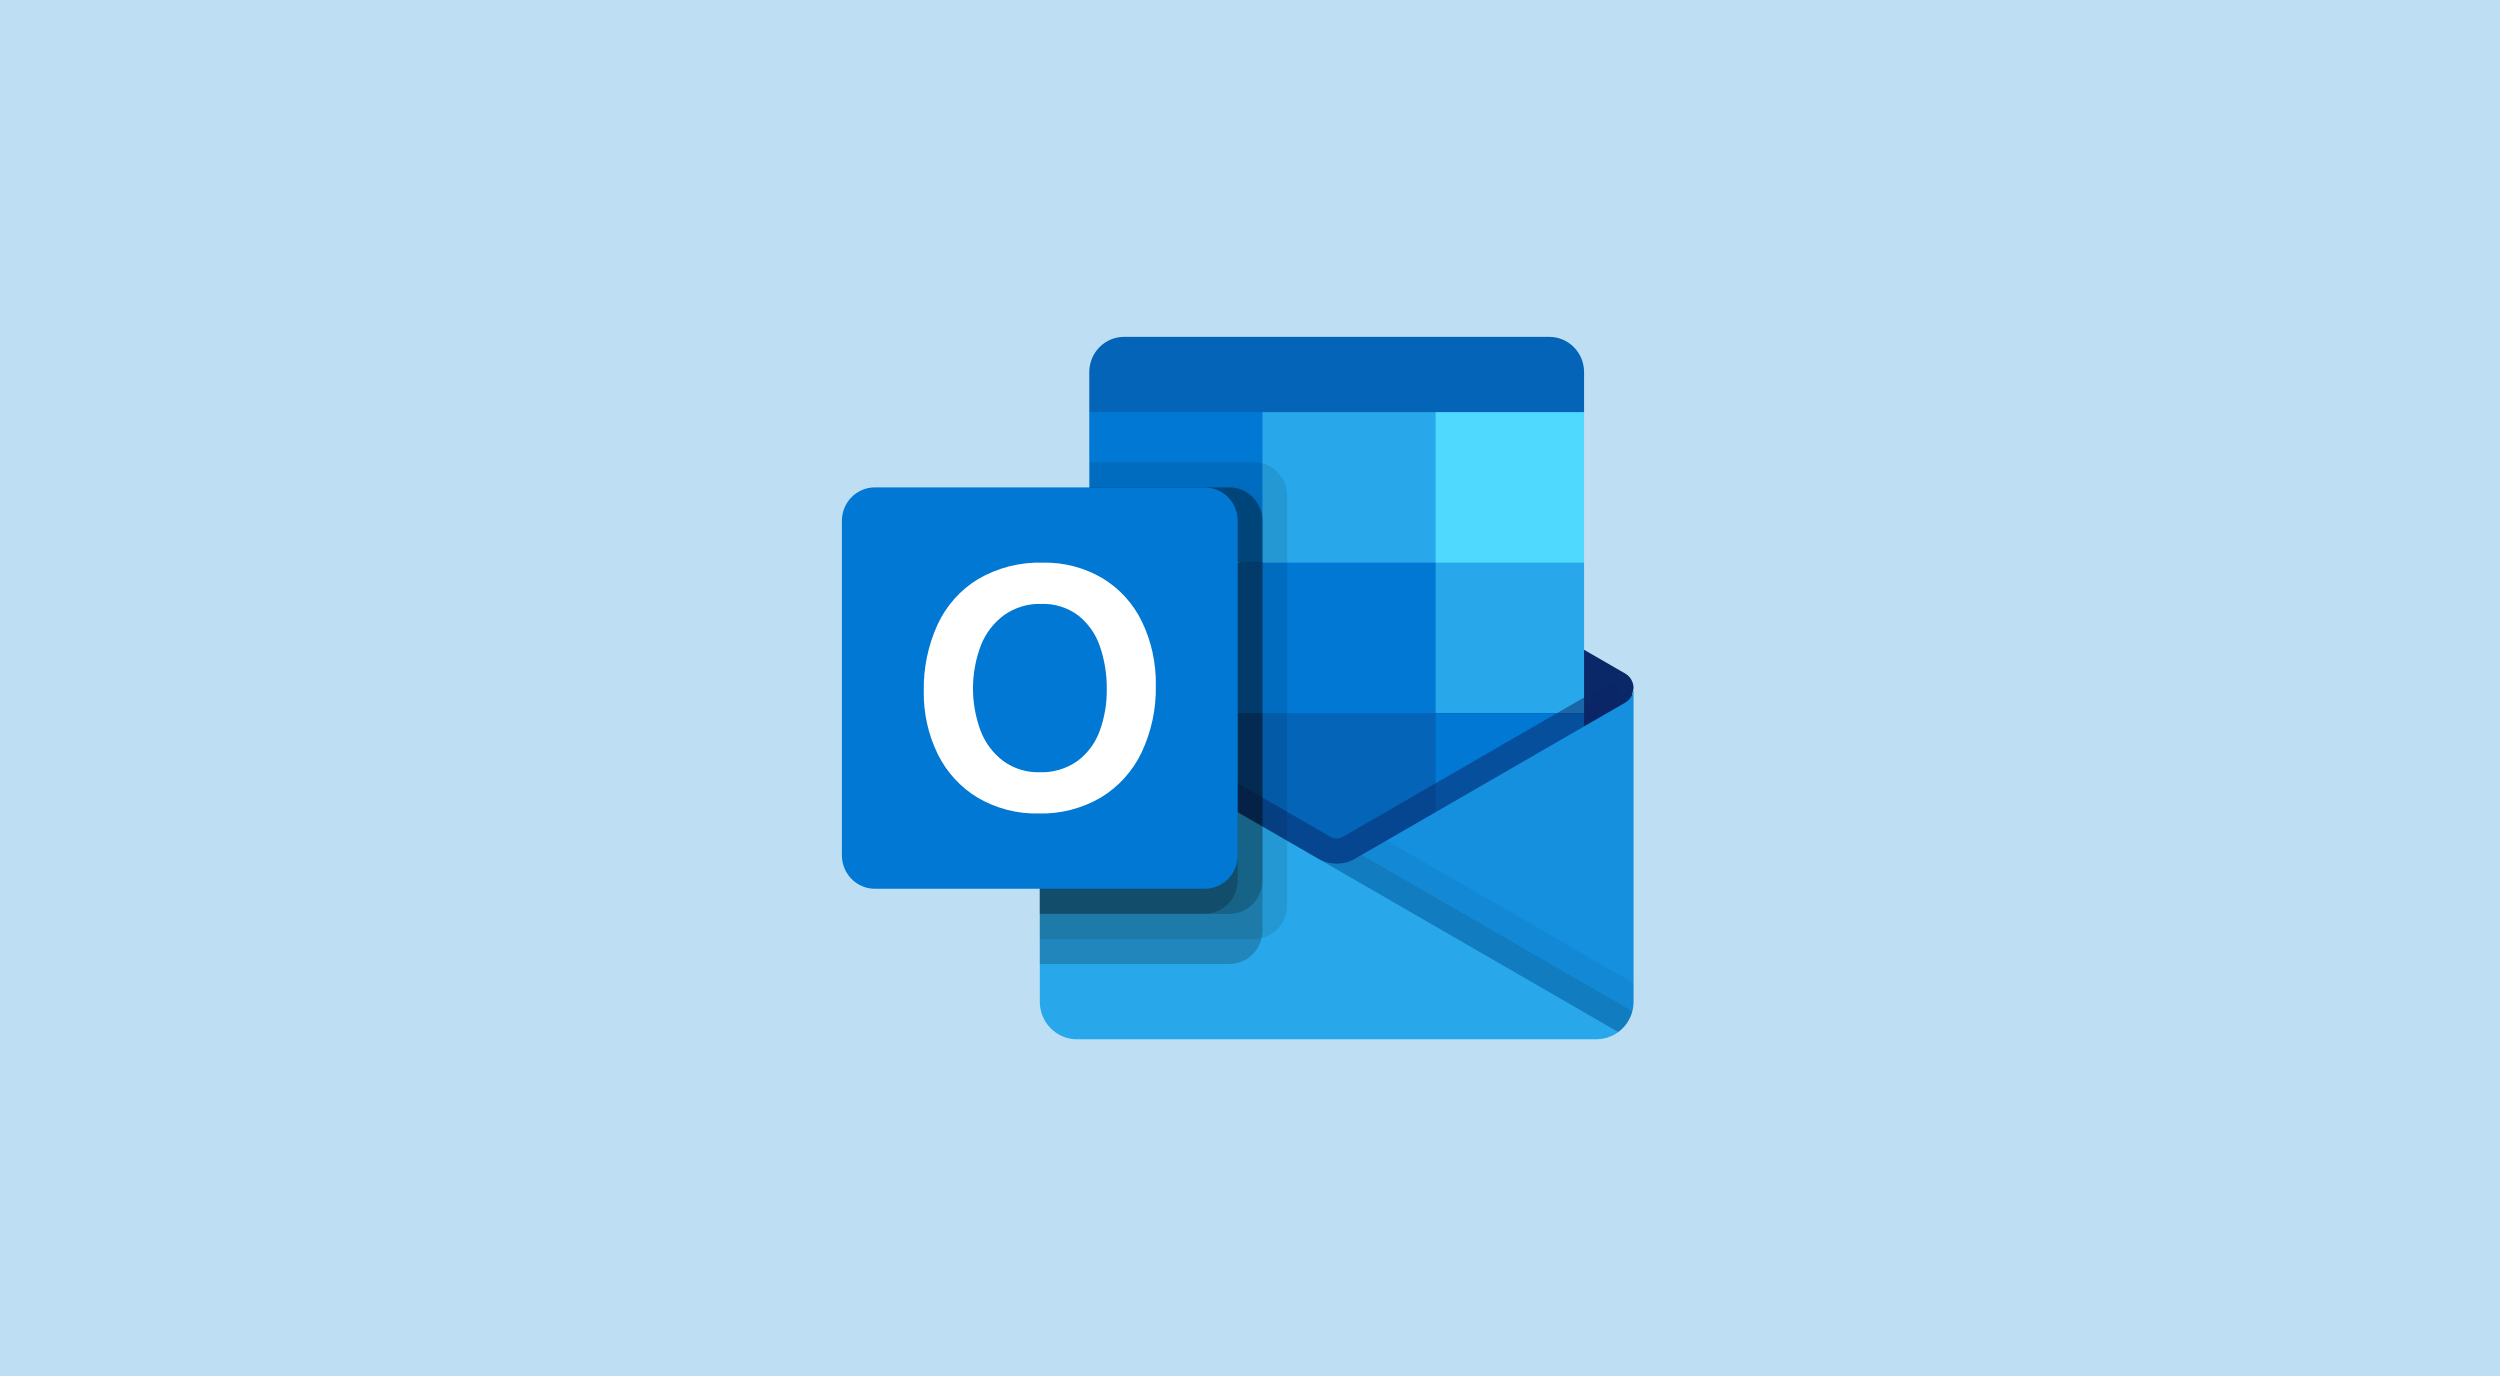 <svg width="218" height="120" viewBox="0 0 218 120" fill="none" xmlns="http://www.w3.org/2000/svg">
<rect width="218" height="120" fill="#BDDEF3"/>
<path d="M135.103 29.375H98.014C97.211 29.375 96.441 29.699 95.873 30.274C95.305 30.851 94.985 31.632 94.985 32.446V35.938L115.89 42.5L138.131 35.938V32.446C138.131 31.632 137.812 30.851 137.244 30.274C136.676 29.699 135.906 29.375 135.103 29.375Z" fill="#0364B8"/>
<path d="M141.691 63.074C142.007 62.066 142.259 61.04 142.446 60C142.446 59.745 142.379 59.494 142.253 59.273C142.127 59.051 141.946 58.868 141.728 58.74L141.7 58.722L141.691 58.718L118.31 45.212C118.209 45.146 118.105 45.086 117.997 45.031C117.55 44.806 117.058 44.689 116.559 44.689C116.059 44.689 115.567 44.806 115.12 45.031C115.012 45.085 114.908 45.145 114.807 45.21L91.426 58.72L91.417 58.725L91.391 58.74C91.173 58.867 90.991 59.051 90.865 59.272C90.738 59.493 90.671 59.744 90.671 60C90.858 61.04 91.11 62.066 91.426 63.074L116.218 81.459L141.691 63.074Z" fill="#0A2767"/>
<path d="M125.188 35.938H110.086L105.727 42.5L110.086 49.062L125.188 62.188H138.131V49.062L125.188 35.938Z" fill="#28A8EA"/>
<path d="M94.985 35.938H110.086V49.062H94.985V35.938Z" fill="#0078D4"/>
<path d="M125.188 35.938H138.131V49.062H125.188V35.938Z" fill="#50D9FF"/>
<path d="M125.188 62.188L110.086 49.062H94.985V62.188L110.086 75.312L133.454 79.18L125.188 62.188Z" fill="#0364B8"/>
<path d="M110.087 49.062H125.188V62.188H110.087V49.062Z" fill="#0078D4"/>
<path d="M94.985 62.188H110.086V75.312H94.985V62.188Z" fill="#064A8C"/>
<path d="M125.188 62.188H138.131V75.312H125.188V62.188Z" fill="#0078D4"/>
<path opacity="0.5" d="M116.968 80.164L91.527 61.352L92.595 59.449C92.595 59.449 115.775 72.836 116.129 73.037C116.274 73.096 116.429 73.124 116.585 73.12C116.741 73.115 116.894 73.078 117.035 73.011L140.621 59.383L141.691 61.284L116.968 80.164Z" fill="#0A2767"/>
<path d="M141.728 61.262L141.698 61.28L141.692 61.284L118.311 74.79C117.846 75.093 117.313 75.271 116.762 75.306C116.21 75.341 115.659 75.231 115.161 74.989L123.303 86.06L141.109 89.991V89.999C141.523 89.696 141.861 89.296 142.093 88.835C142.326 88.373 142.447 87.862 142.447 87.344V60C142.447 60.256 142.38 60.507 142.254 60.729C142.128 60.95 141.947 61.134 141.728 61.262Z" fill="#1490DF"/>
<path opacity="0.05" d="M142.447 87.344V85.729L120.91 73.287L118.311 74.79C117.846 75.093 117.313 75.271 116.762 75.306C116.21 75.341 115.659 75.231 115.161 74.989L123.303 86.06L141.109 89.991V89.999C141.523 89.695 141.861 89.296 142.093 88.835C142.326 88.373 142.447 87.862 142.447 87.344Z" fill="black"/>
<path opacity="0.1" d="M142.339 88.182L118.731 74.547L118.311 74.787C117.847 75.091 117.313 75.27 116.762 75.305C116.21 75.34 115.659 75.231 115.161 74.989L123.303 86.06L141.109 89.991V89.999C141.713 89.556 142.147 88.915 142.339 88.184V88.182Z" fill="black"/>
<path d="M91.426 61.291V61.269H91.404L91.34 61.225C91.133 61.097 90.963 60.916 90.846 60.702C90.729 60.487 90.669 60.245 90.671 60V87.344C90.67 87.775 90.754 88.202 90.916 88.6C91.079 88.999 91.317 89.36 91.618 89.665C91.918 89.97 92.275 90.212 92.668 90.376C93.061 90.541 93.482 90.626 93.907 90.625H139.21C139.48 90.622 139.748 90.586 140.008 90.516C140.144 90.492 140.274 90.448 140.397 90.384C140.443 90.38 140.487 90.365 140.526 90.341C140.703 90.267 140.869 90.172 141.022 90.056C141.065 90.034 141.087 90.034 141.109 89.991L91.426 61.291Z" fill="#28A8EA"/>
<path opacity="0.1" d="M112.244 78.959V43.228C112.242 42.456 111.938 41.715 111.399 41.169C110.86 40.623 110.13 40.315 109.368 40.312H95.05V56.623L91.426 58.718L91.415 58.722L91.389 58.738C91.171 58.866 90.989 59.05 90.863 59.271C90.737 59.493 90.671 59.744 90.671 60V81.875H109.368C110.13 81.873 110.86 81.565 111.399 81.018C111.938 80.472 112.242 79.732 112.244 78.959Z" fill="black"/>
<path opacity="0.2" d="M110.087 81.147V45.416C110.084 44.643 109.781 43.903 109.242 43.357C108.703 42.81 107.973 42.502 107.211 42.5H95.05V56.623L91.426 58.718L91.415 58.722L91.389 58.738C91.171 58.866 90.989 59.05 90.863 59.271C90.737 59.493 90.671 59.744 90.671 60V84.062H107.211C107.973 84.06 108.703 83.752 109.242 83.206C109.781 82.659 110.084 81.919 110.087 81.147Z" fill="black"/>
<path opacity="0.2" d="M110.087 76.772V45.416C110.084 44.643 109.781 43.903 109.242 43.357C108.703 42.81 107.973 42.502 107.211 42.5H95.05V56.623L91.426 58.718L91.415 58.722L91.389 58.738C91.171 58.866 90.989 59.05 90.863 59.271C90.737 59.493 90.671 59.744 90.671 60V79.688H107.211C107.973 79.685 108.703 79.377 109.242 78.831C109.781 78.284 110.084 77.544 110.087 76.772Z" fill="black"/>
<path opacity="0.2" d="M107.929 76.772V45.416C107.927 44.643 107.623 43.903 107.085 43.357C106.546 42.81 105.816 42.502 105.054 42.5H95.05V56.623L91.426 58.718L91.415 58.722L91.389 58.738C91.171 58.866 90.989 59.05 90.863 59.271C90.737 59.493 90.671 59.744 90.671 60V79.688H105.054C105.816 79.685 106.546 79.377 107.085 78.831C107.623 78.284 107.927 77.544 107.929 76.772Z" fill="black"/>
<path d="M76.289 42.5H105.054C105.817 42.5 106.548 42.807 107.088 43.354C107.627 43.901 107.93 44.643 107.93 45.416V74.584C107.93 75.357 107.627 76.099 107.088 76.646C106.548 77.193 105.817 77.5 105.054 77.5H76.289C75.526 77.5 74.795 77.193 74.255 76.646C73.716 76.099 73.413 75.357 73.413 74.584V45.416C73.413 44.643 73.716 43.901 74.255 43.354C74.795 42.807 75.526 42.5 76.289 42.5Z" fill="#0078D4"/>
<path d="M81.755 54.461C82.519 52.81 83.752 51.428 85.297 50.493C87.008 49.5 88.957 49.005 90.927 49.062C92.752 49.022 94.553 49.491 96.133 50.419C97.62 51.317 98.818 52.634 99.58 54.21C100.411 55.946 100.825 57.858 100.788 59.788C100.828 61.804 100.402 63.801 99.544 65.62C98.764 67.251 97.531 68.616 95.995 69.544C94.353 70.501 92.484 70.983 90.591 70.937C88.726 70.982 86.884 70.508 85.267 69.566C83.768 68.666 82.556 67.348 81.776 65.768C80.94 64.057 80.52 62.167 80.553 60.258C80.517 58.258 80.928 56.277 81.755 54.461ZM85.53 63.776C85.937 64.819 86.627 65.725 87.521 66.387C88.432 67.034 89.523 67.367 90.634 67.339C91.818 67.386 92.985 67.041 93.958 66.357C94.842 65.695 95.515 64.784 95.894 63.738C96.318 62.573 96.527 61.338 96.51 60.096C96.524 58.842 96.327 57.595 95.928 56.408C95.576 55.34 94.927 54.398 94.06 53.696C93.112 52.977 91.948 52.612 90.766 52.661C89.63 52.632 88.515 52.968 87.579 53.621C86.668 54.285 85.962 55.197 85.543 56.253C84.616 58.672 84.611 61.355 85.528 63.778L85.53 63.776Z" fill="white"/>
</svg>
